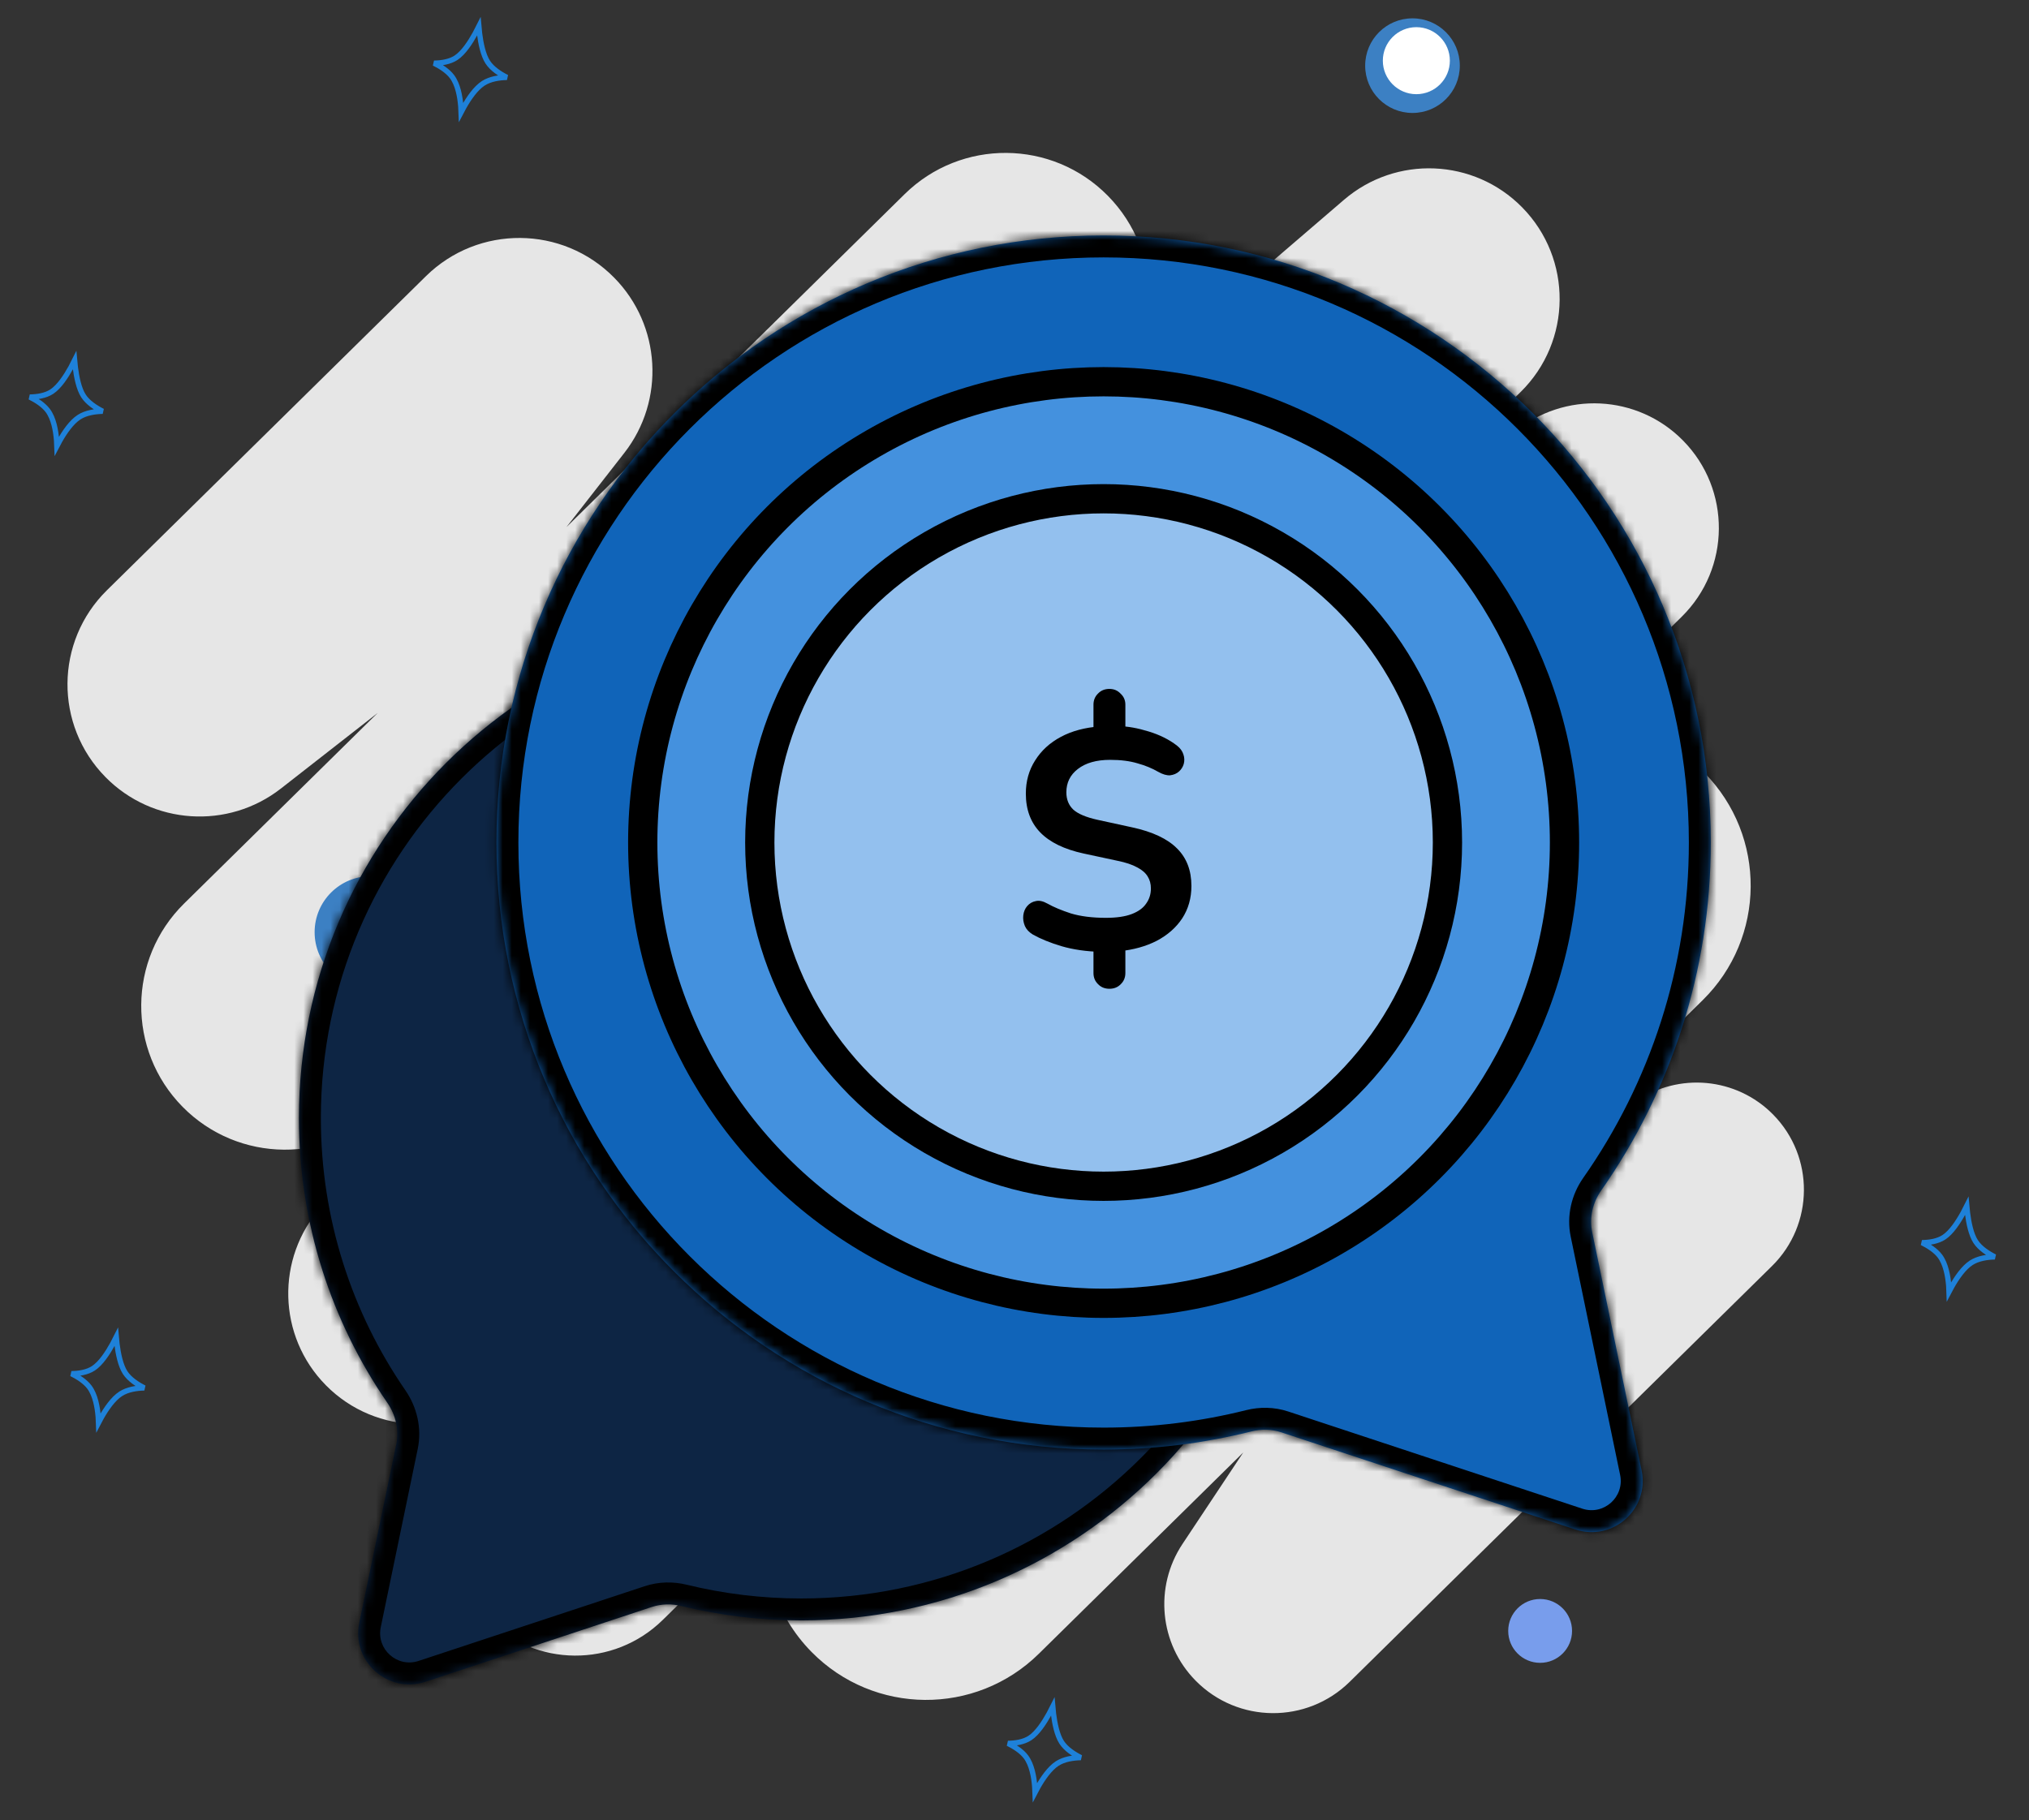 <svg width="224" height="201" viewBox="0 0 224 201" fill="none" xmlns="http://www.w3.org/2000/svg">
<rect x="0" y="0" width="224" height="201" fill="#333333" stroke="none"/>
<path fill-rule="evenodd" clip-rule="evenodd" d="M20.326 99.771C14.081 105.922 14.003 115.971 20.154 122.217C26.305 128.463 36.355 128.541 42.601 122.39L62.557 102.738L35.456 133.274C30.421 138.947 30.644 147.551 35.966 152.956C41.552 158.628 50.678 158.698 56.35 153.112L74.987 134.759L53.127 160.091C48.449 165.512 48.715 173.616 53.74 178.718C59.067 184.128 67.771 184.195 73.181 178.867L84.658 167.565C83.943 172.824 85.585 178.345 89.597 182.418C96.473 189.401 107.708 189.487 114.691 182.611L137.255 160.39L130.546 170.491C127.397 175.231 128.002 181.53 131.995 185.585C136.656 190.317 144.271 190.376 149.004 185.715L195.621 139.808C200.278 135.222 200.335 127.73 195.75 123.073C191.711 118.972 185.306 118.372 180.576 121.652L167.119 130.982L187.98 110.438C194.963 103.562 195.049 92.327 188.173 85.344C184.161 81.27 178.666 79.544 173.397 80.178L185.655 68.107C191.071 62.774 191.138 54.06 185.804 48.644C180.783 43.545 172.692 43.145 167.192 47.724L142.458 68.316L167.881 43.28C173.555 37.692 173.626 28.563 168.038 22.889C162.717 17.485 154.12 17.127 148.368 22.069L117.839 48.298L122.135 44.067C128.381 37.916 128.459 27.866 122.308 21.62C116.157 15.374 106.107 15.297 99.861 21.448L62.536 58.204L68.922 50.016C73.459 44.198 72.981 35.918 67.805 30.662C62.108 24.877 52.801 24.806 47.017 30.502L11.802 65.18C6.062 70.833 5.991 80.069 11.644 85.809C16.844 91.09 25.178 91.632 31.018 87.07L41.691 78.732L20.326 99.771Z" fill="#E6E6E6"/>
<circle cx="170.029" cy="180.094" r="3.524" fill="#789DEC"/>
<circle cx="155.938" cy="7.249" r="5.224" fill="#3C80C3"/>
<circle cx="156.364" cy="6.7" r="3.7" fill="white"/>
<circle cx="40.923" cy="102.938" r="6.189" fill="#3C80C3"/>
<path d="M92.674 154.959C91.877 158.443 96.23 166.872 102.833 165.421" stroke="#1064B9" stroke-width="3" stroke-linecap="round"/>
<path d="M218.113 137.102C218.592 137.842 219.458 138.403 220.226 138.79C219.385 138.809 218.387 138.952 217.631 139.437C216.775 139.986 216.015 141.115 215.481 142.059C215.37 142.256 215.268 142.447 215.174 142.626C215.168 142.428 215.156 142.214 215.139 141.993C215.053 140.916 214.815 139.569 214.162 138.702C213.691 138.078 212.91 137.582 212.185 137.221C212.995 137.21 213.915 137.078 214.608 136.624C215.025 136.351 215.418 135.922 215.769 135.453C216.123 134.981 216.447 134.45 216.72 133.955C216.872 133.68 217.009 133.415 217.128 133.175C217.149 133.414 217.175 133.677 217.21 133.952C217.278 134.488 217.376 135.075 217.518 135.625C217.66 136.17 217.851 136.698 218.113 137.102Z" stroke="#1E81D9" stroke-width="0.586"/>
<path d="M13.817 151.57C14.296 152.31 15.162 152.872 15.931 153.259C15.089 153.278 14.092 153.421 13.335 153.906C12.48 154.455 11.719 155.584 11.186 156.527C11.075 156.724 10.972 156.916 10.879 157.095C10.872 156.896 10.861 156.683 10.843 156.462C10.757 155.385 10.52 154.038 9.867 153.171C9.396 152.546 8.615 152.051 7.889 151.69C8.699 151.679 9.62 151.547 10.312 151.093C10.729 150.819 11.123 150.391 11.474 149.922C11.828 149.449 12.151 148.919 12.424 148.424C12.576 148.149 12.714 147.883 12.833 147.644C12.853 147.882 12.88 148.146 12.915 148.421C12.982 148.957 13.08 149.544 13.223 150.093C13.365 150.639 13.555 151.166 13.817 151.57Z" stroke="#1E81D9" stroke-width="0.586"/>
<path d="M53.846 6.857C54.325 7.597 55.191 8.159 55.96 8.546C55.118 8.565 54.121 8.708 53.364 9.193C52.509 9.742 51.748 10.871 51.215 11.815C51.104 12.011 51.001 12.203 50.908 12.382C50.901 12.183 50.89 11.97 50.872 11.749C50.786 10.672 50.549 9.325 49.896 8.458C49.425 7.833 48.644 7.338 47.918 6.977C48.728 6.966 49.649 6.834 50.341 6.38C50.758 6.107 51.152 5.678 51.503 5.209C51.856 4.736 52.18 4.206 52.453 3.711C52.605 3.436 52.743 3.17 52.862 2.931C52.882 3.17 52.909 3.433 52.944 3.708C53.011 4.244 53.109 4.831 53.252 5.381C53.394 5.926 53.584 6.454 53.846 6.857Z" stroke="#1E81D9" stroke-width="0.586"/>
<path d="M9.219 43.725C9.698 44.465 10.564 45.026 11.333 45.413C10.491 45.432 9.494 45.575 8.737 46.06C7.881 46.609 7.121 47.738 6.588 48.682C6.476 48.879 6.374 49.07 6.281 49.249C6.274 49.05 6.262 48.837 6.245 48.616C6.159 47.539 5.922 46.192 5.268 45.325C4.797 44.701 4.016 44.205 3.291 43.844C4.101 43.833 5.022 43.701 5.714 43.247C6.131 42.974 6.525 42.545 6.876 42.076C7.229 41.604 7.553 41.073 7.826 40.578C7.978 40.303 8.116 40.038 8.234 39.798C8.255 40.037 8.282 40.3 8.316 40.575C8.384 41.111 8.482 41.698 8.625 42.248C8.766 42.793 8.957 43.321 9.219 43.725Z" stroke="#1E81D9" stroke-width="0.586"/>
<path d="M117.207 192.394C117.687 193.135 118.552 193.696 119.321 194.083C118.479 194.102 117.482 194.245 116.726 194.73C115.87 195.279 115.109 196.408 114.576 197.352C114.465 197.548 114.362 197.74 114.269 197.919C114.262 197.72 114.251 197.507 114.233 197.286C114.148 196.209 113.91 194.862 113.257 193.995C112.786 193.371 112.005 192.875 111.279 192.514C112.089 192.503 113.01 192.371 113.702 191.917C114.119 191.644 114.513 191.215 114.864 190.746C115.218 190.274 115.541 189.743 115.814 189.248C115.967 188.973 116.104 188.708 116.223 188.468C116.243 188.707 116.27 188.97 116.305 189.245C116.372 189.781 116.47 190.368 116.613 190.918C116.755 191.463 116.946 191.991 117.207 192.394Z" stroke="#1E81D9" stroke-width="0.586"/>
<mask id="path-12-inside-1_316_972" fill="white">
<path fill-rule="evenodd" clip-rule="evenodd" d="M43.745 159.501C44.077 157.901 43.687 156.244 42.76 154.899C36.604 145.964 33 135.136 33 123.466C33 92.832 57.833 67.998 88.467 67.998C119.101 67.998 143.935 92.832 143.935 123.466C143.935 154.1 119.101 178.933 88.467 178.933C83.911 178.933 79.482 178.384 75.245 177.348C74.156 177.082 73.014 177.101 71.95 177.453L46.973 185.707C42.841 187.073 38.78 183.453 39.663 179.192L43.745 159.501Z"/>
</mask>
<path fill-rule="evenodd" clip-rule="evenodd" d="M43.745 159.501C44.077 157.901 43.687 156.244 42.76 154.899C36.604 145.964 33 135.136 33 123.466C33 92.832 57.833 67.998 88.467 67.998C119.101 67.998 143.935 92.832 143.935 123.466C143.935 154.1 119.101 178.933 88.467 178.933C83.911 178.933 79.482 178.384 75.245 177.348C74.156 177.082 73.014 177.101 71.95 177.453L46.973 185.707C42.841 187.073 38.78 183.453 39.663 179.192L43.745 159.501Z" fill="#0D2544"/>
<path d="M75.245 177.348L74.669 179.701L75.245 177.348ZM71.95 177.453L72.71 179.753L71.95 177.453ZM46.973 185.707L47.733 188.008L46.973 185.707ZM39.663 179.192L42.035 179.684L39.663 179.192ZM42.76 154.899L44.755 153.524L42.76 154.899ZM43.745 159.501L46.118 159.993L43.745 159.501ZM35.422 123.466C35.422 134.629 38.868 144.981 44.755 153.524L40.764 156.273C34.339 146.948 30.577 135.642 30.577 123.466H35.422ZM88.467 70.421C59.172 70.421 35.422 94.17 35.422 123.466H30.577C30.577 91.494 56.495 65.575 88.467 65.575V70.421ZM141.512 123.466C141.512 94.17 117.763 70.421 88.467 70.421V65.575C120.439 65.575 146.358 91.494 146.358 123.466H141.512ZM88.467 176.511C117.763 176.511 141.512 152.762 141.512 123.466H146.358C146.358 155.438 120.439 181.356 88.467 181.356V176.511ZM75.82 174.994C79.871 175.985 84.106 176.511 88.467 176.511V181.356C83.715 181.356 79.094 180.783 74.669 179.701L75.82 174.994ZM46.212 183.407L71.19 175.152L72.71 179.753L47.733 188.008L46.212 183.407ZM46.118 159.993L42.035 179.684L37.291 178.7L41.373 159.009L46.118 159.993ZM74.669 179.701C73.984 179.534 73.307 179.556 72.71 179.753L71.19 175.152C72.722 174.646 74.329 174.629 75.82 174.994L74.669 179.701ZM47.733 188.008C41.83 189.959 36.029 184.788 37.291 178.7L42.035 179.684C41.531 182.119 43.851 184.187 46.212 183.407L47.733 188.008ZM44.755 153.524C46.023 155.364 46.596 157.688 46.118 159.993L41.373 159.009C41.558 158.114 41.351 157.125 40.764 156.273L44.755 153.524Z" fill="black" mask="url(#path-12-inside-1_316_972)"/>
<mask id="path-14-inside-2_316_972" fill="white">
<path fill-rule="evenodd" clip-rule="evenodd" d="M175.777 136.057C175.445 134.457 175.833 132.799 176.771 131.461C184.397 120.58 188.872 107.329 188.872 93.033C188.872 56.012 158.86 26 121.839 26C84.818 26 54.806 56.012 54.806 93.033C54.806 130.055 84.818 160.066 121.839 160.066C127.47 160.066 132.939 159.372 138.165 158.064C139.252 157.792 140.394 157.813 141.458 158.165L173.924 168.894C178.056 170.26 182.117 166.64 181.234 162.379L175.777 136.057Z"/>
</mask>
<path fill-rule="evenodd" clip-rule="evenodd" d="M175.777 136.057C175.445 134.457 175.833 132.799 176.771 131.461C184.397 120.58 188.872 107.329 188.872 93.033C188.872 56.012 158.86 26 121.839 26C84.818 26 54.806 56.012 54.806 93.033C54.806 130.055 84.818 160.066 121.839 160.066C127.47 160.066 132.939 159.372 138.165 158.064C139.252 157.792 140.394 157.813 141.458 158.165L173.924 168.894C178.056 170.26 182.117 166.64 181.234 162.379L175.777 136.057Z" fill="#1064B9"/>
<path d="M138.165 158.064L137.576 155.714L138.165 158.064ZM141.458 158.165L142.218 155.864L141.458 158.165ZM173.924 168.894L173.164 171.195L173.924 168.894ZM181.234 162.379L183.606 161.887L181.234 162.379ZM175.777 136.057L178.149 135.565L175.777 136.057ZM186.449 93.033C186.449 106.816 182.137 119.584 174.787 130.071L178.755 132.852C186.657 121.576 191.295 107.843 191.295 93.033H186.449ZM121.839 28.423C157.522 28.423 186.449 57.35 186.449 93.033H191.295C191.295 54.674 160.199 23.577 121.839 23.577V28.423ZM57.229 93.033C57.229 57.35 86.156 28.423 121.839 28.423V23.577C83.48 23.577 52.383 54.674 52.383 93.033H57.229ZM121.839 157.643C86.156 157.643 57.229 128.716 57.229 93.033H52.383C52.383 131.393 83.48 162.489 121.839 162.489V157.643ZM137.576 155.714C132.542 156.974 127.27 157.643 121.839 157.643V162.489C127.67 162.489 133.336 161.77 138.753 160.415L137.576 155.714ZM174.684 166.594L142.218 155.864L140.698 160.465L173.164 171.195L174.684 166.594ZM173.404 136.549L178.861 162.871L183.606 161.887L178.149 135.565L173.404 136.549ZM138.753 160.415C139.426 160.246 140.1 160.268 140.698 160.465L142.218 155.864C140.689 155.359 139.077 155.338 137.576 155.714L138.753 160.415ZM173.164 171.195C179.067 173.146 184.868 167.975 183.606 161.887L178.861 162.871C179.366 165.306 177.045 167.374 174.684 166.594L173.164 171.195ZM174.787 130.071C173.494 131.915 172.927 134.247 173.404 136.549L178.149 135.565C177.963 134.667 178.172 133.684 178.755 132.852L174.787 130.071Z" fill="black" mask="url(#path-14-inside-2_316_972)"/>
<circle cx="121.839" cy="93.033" r="50.881" fill="#4491DE" stroke="black" stroke-width="3.231"/>
<circle cx="121.839" cy="93.033" r="37.959" fill="#93C0EE" stroke="black" stroke-width="3.231"/>
<path d="M122.48 109.185C121.963 109.185 121.54 109.011 121.212 108.663C120.883 108.338 120.719 107.932 120.719 107.444V104.345L121.529 105.111C119.909 105.065 118.465 104.856 117.197 104.484C115.953 104.113 114.896 103.684 114.027 103.196C113.605 102.941 113.311 102.627 113.147 102.256C112.982 101.861 112.924 101.467 112.971 101.072C113.018 100.678 113.159 100.341 113.393 100.062C113.652 99.761 113.969 99.575 114.344 99.505C114.72 99.412 115.154 99.505 115.647 99.784C116.305 100.155 117.162 100.515 118.218 100.863C119.298 101.188 120.59 101.351 122.092 101.351C123.266 101.351 124.217 101.212 124.945 100.933C125.673 100.654 126.201 100.271 126.53 99.784C126.882 99.296 127.058 98.739 127.058 98.113C127.058 97.602 126.94 97.161 126.706 96.79C126.471 96.395 126.084 96.058 125.544 95.78C125.003 95.478 124.276 95.234 123.36 95.049L119.627 94.248C117.49 93.784 115.894 93.006 114.837 91.915C113.781 90.824 113.252 89.396 113.252 87.632C113.252 86.263 113.593 85.044 114.274 83.976C114.955 82.885 115.906 82.015 117.126 81.365C118.347 80.715 119.78 80.332 121.423 80.216L120.719 80.738V77.813C120.719 77.326 120.883 76.919 121.212 76.595C121.54 76.246 121.963 76.072 122.48 76.072C122.973 76.072 123.383 76.246 123.712 76.595C124.064 76.919 124.24 77.326 124.24 77.813V80.738L123.501 80.181C124.51 80.204 125.614 80.401 126.811 80.773C128.032 81.144 129.077 81.666 129.946 82.34C130.298 82.618 130.533 82.943 130.65 83.315C130.767 83.663 130.779 84.011 130.685 84.359C130.591 84.684 130.415 84.963 130.157 85.195C129.899 85.427 129.57 85.566 129.171 85.613C128.795 85.636 128.361 85.508 127.868 85.23C127.187 84.835 126.424 84.522 125.579 84.29C124.733 84.034 123.724 83.906 122.55 83.906C121.047 83.906 119.862 84.243 118.993 84.916C118.148 85.566 117.725 86.425 117.725 87.493C117.725 88.282 117.983 88.92 118.5 89.408C119.016 89.872 119.897 90.244 121.141 90.522L124.98 91.358C127.234 91.845 128.889 92.623 129.946 93.691C131.002 94.735 131.531 96.116 131.531 97.834C131.531 99.18 131.19 100.376 130.509 101.42C129.828 102.442 128.889 103.266 127.692 103.893C126.518 104.496 125.144 104.879 123.571 105.042L124.24 104.31V107.444C124.24 107.932 124.076 108.338 123.747 108.663C123.419 109.011 122.996 109.185 122.48 109.185Z" fill="black"/>
</svg>

